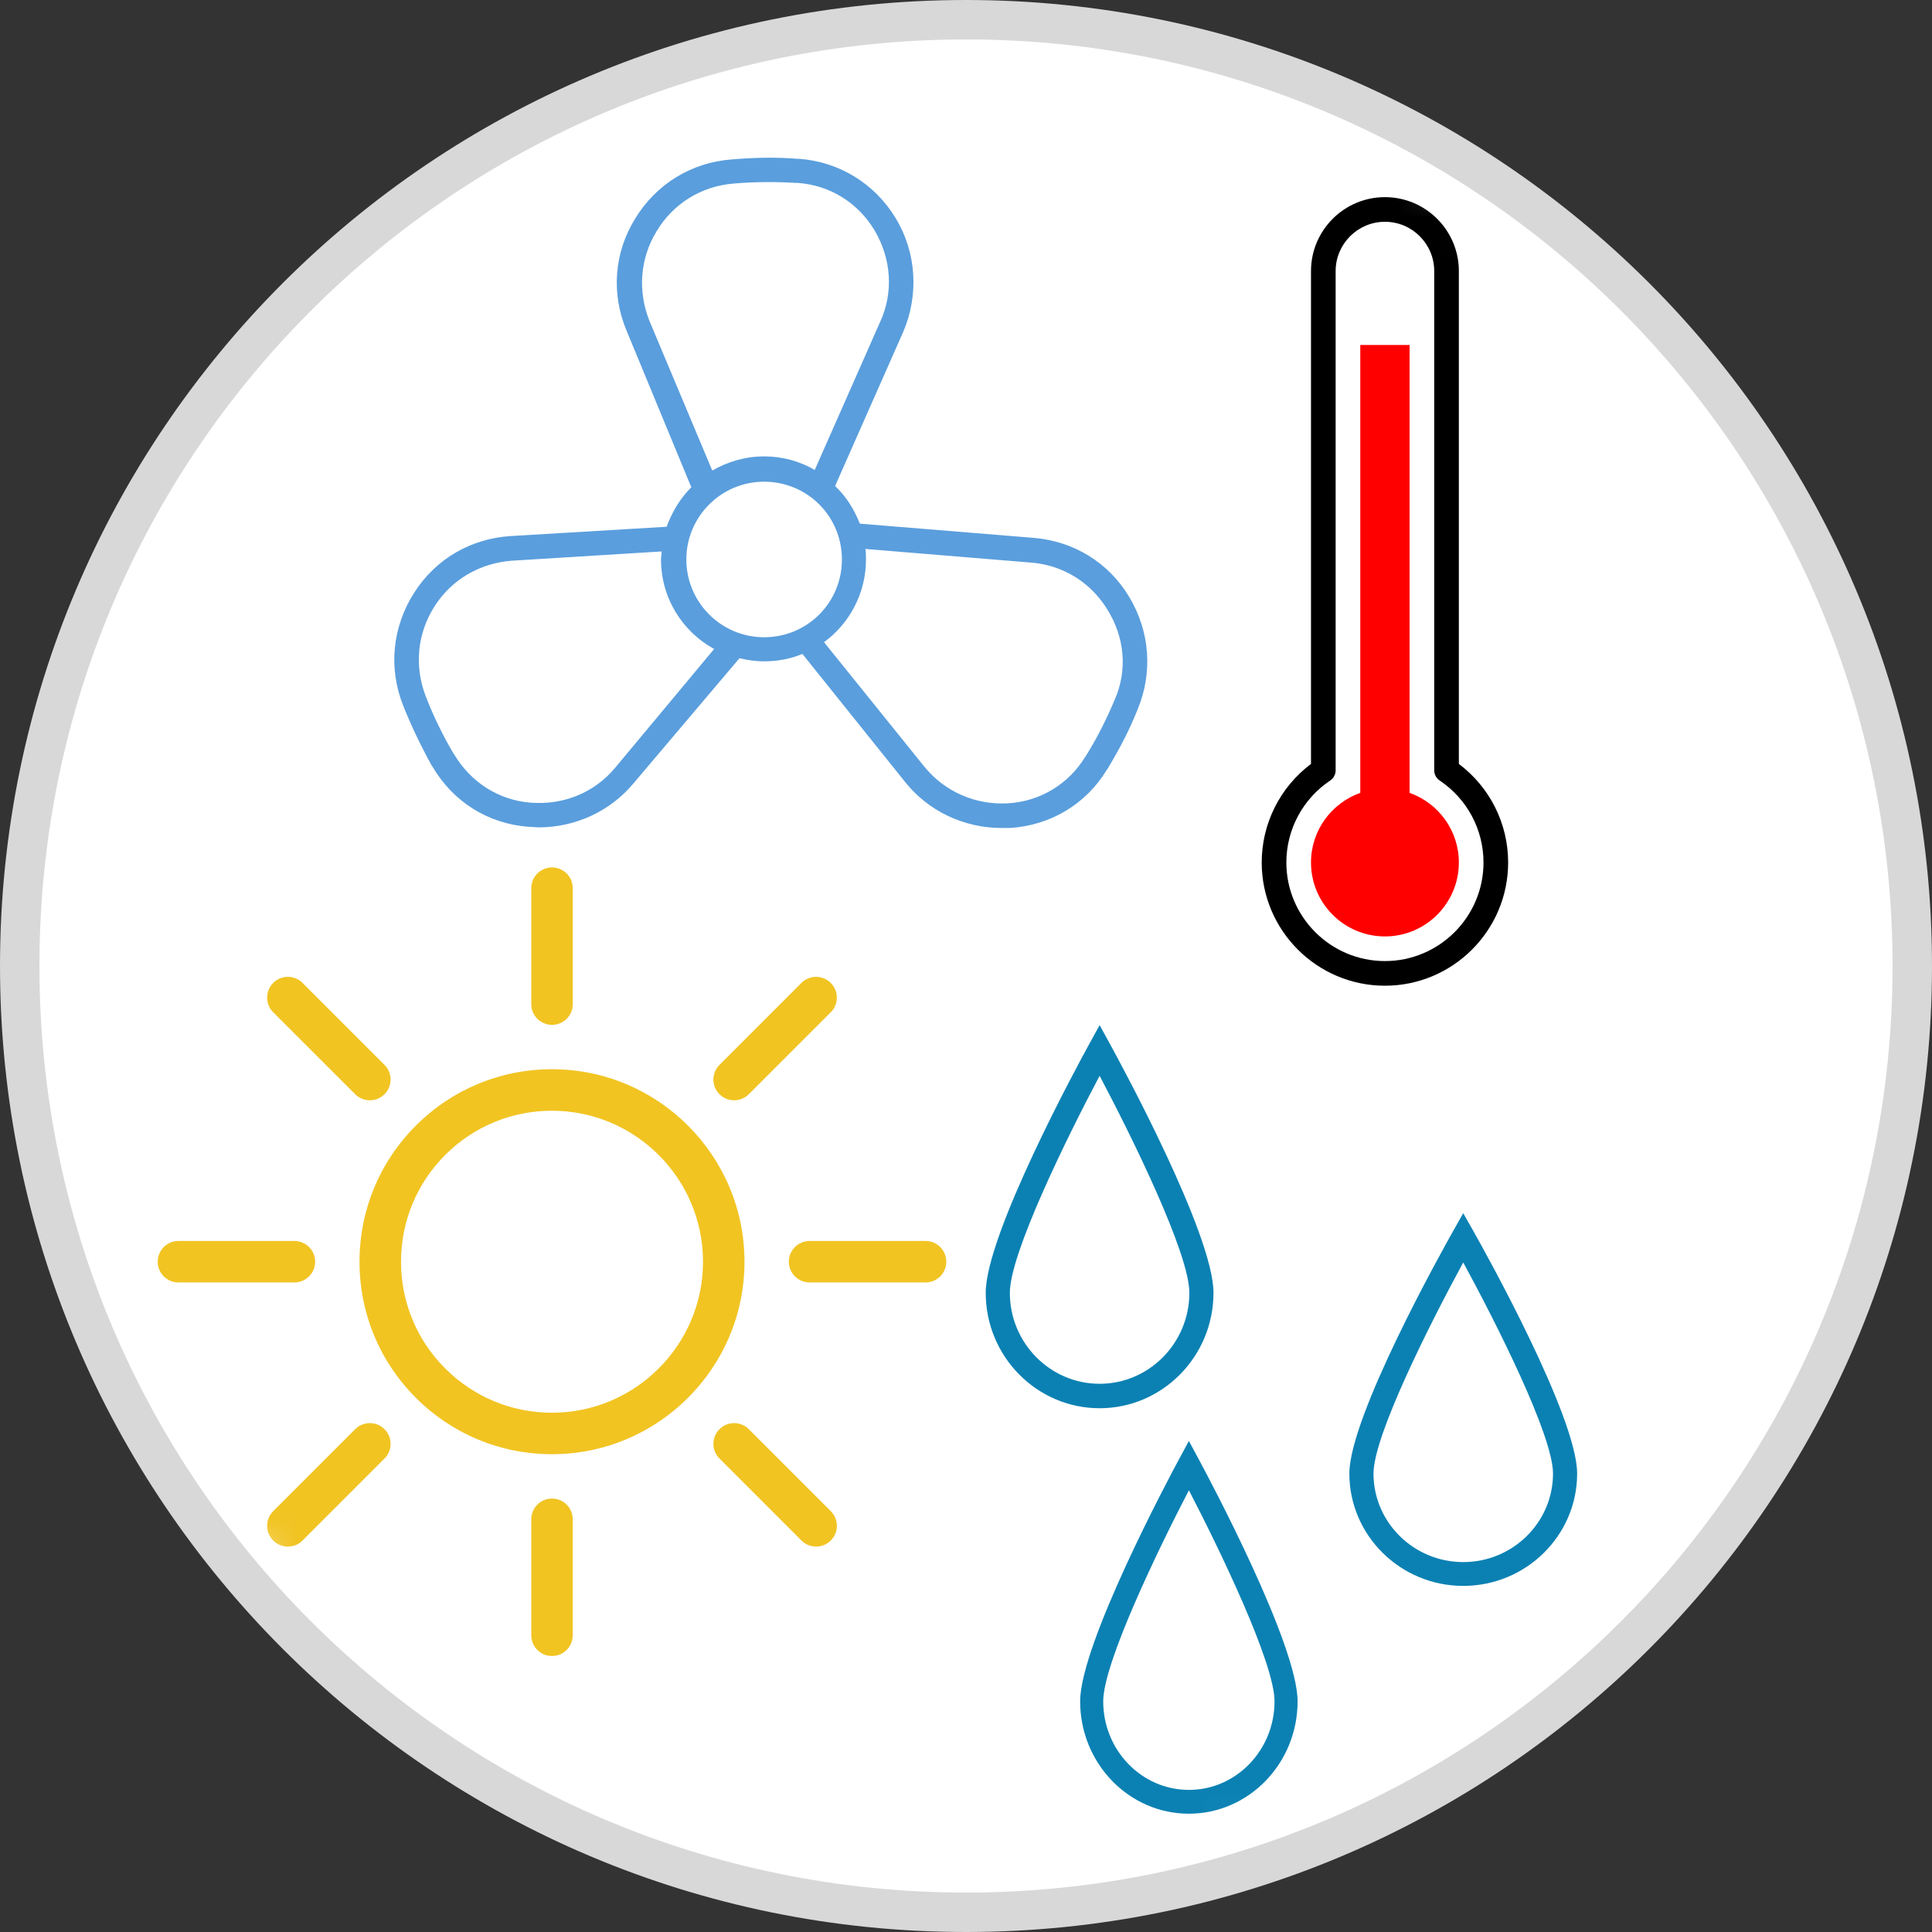 <svg width="49" height="49" viewBox="0 0 49 49" fill="none" xmlns="http://www.w3.org/2000/svg">
<rect x="0" y="0" width="49" height="49" fill="#333333" stroke="none"/>
<path d="M24.5 48.5C37.755 48.5 48.5 37.755 48.5 24.5C48.5 11.245 37.755 0.5 24.5 0.5C11.245 0.5 0.5 11.245 0.5 24.5C0.5 37.755 11.245 48.5 24.5 48.5Z" fill="white" stroke="#D8D8D8"/>
<mask id="mask0" mask-type="alpha" maskUnits="userSpaceOnUse" x="1" y="1" width="47" height="47">
<path d="M24.5 48C37.479 48 48 37.479 48 24.5C48 11.521 37.479 1 24.5 1C11.521 1 1 11.521 1 24.5C1 37.479 11.521 48 24.5 48Z" fill="white"/>
</mask>
<g mask="url(#mask0)">
<path d="M18.882 32C18.882 29.308 16.692 27.118 14 27.118C12.696 27.118 11.47 27.626 10.548 28.548C9.626 29.47 9.118 30.696 9.118 32C9.118 33.304 9.626 34.53 10.548 35.452C11.47 36.374 12.696 36.882 14 36.882C16.692 36.882 18.882 34.692 18.882 32ZM14 35.83C12.977 35.83 12.016 35.431 11.292 34.708C10.569 33.985 10.171 33.023 10.171 32C10.171 30.977 10.569 30.016 11.292 29.292C12.015 28.569 12.977 28.171 14 28.171C16.111 28.171 17.83 29.889 17.83 32C17.83 34.111 16.111 35.83 14 35.83Z" fill="#F1C422"/>
<path d="M13.474 38.533V41.473C13.474 41.764 13.709 42 14 42C14.291 42 14.526 41.764 14.526 41.474V38.533C14.526 38.242 14.291 38.007 14 38.007C13.709 38.007 13.474 38.243 13.474 38.533Z" fill="#F1C422"/>
<path d="M13.474 22.526V25.467C13.474 25.757 13.71 25.993 14 25.993C14.291 25.993 14.527 25.757 14.527 25.467V22.526C14.526 22.236 14.291 22 14 22C13.709 22 13.474 22.236 13.474 22.526Z" fill="#F1C422"/>
<path d="M20.327 39.071C20.43 39.174 20.564 39.225 20.699 39.225C20.834 39.225 20.968 39.174 21.071 39.071C21.277 38.865 21.277 38.532 21.071 38.326L18.992 36.248C18.787 36.042 18.454 36.042 18.248 36.248C18.042 36.453 18.042 36.786 18.248 36.992L20.327 39.071Z" fill="#F1C422"/>
<path d="M9.008 27.752C9.111 27.855 9.246 27.906 9.38 27.906C9.515 27.906 9.65 27.855 9.752 27.752C9.958 27.547 9.958 27.213 9.752 27.008L7.673 24.929C7.468 24.724 7.134 24.724 6.929 24.929C6.724 25.135 6.724 25.468 6.929 25.674L9.008 27.752Z" fill="#F1C422"/>
<path d="M24 32C24 31.709 23.764 31.474 23.474 31.474H20.533C20.243 31.474 20.007 31.709 20.007 32C20.007 32.291 20.243 32.526 20.533 32.526H23.474C23.764 32.526 24 32.291 24 32Z" fill="#F1C422"/>
<path d="M4.526 32.526H7.466C7.757 32.526 7.993 32.291 7.993 32C7.993 31.709 7.757 31.474 7.466 31.474H4.526C4.236 31.474 4 31.709 4 32C4 32.291 4.236 32.526 4.526 32.526Z" fill="#F1C422"/>
<path d="M20.326 24.929L18.248 27.008C18.042 27.213 18.042 27.547 18.248 27.752C18.35 27.855 18.485 27.906 18.62 27.906C18.754 27.906 18.889 27.855 18.992 27.752L21.07 25.674C21.276 25.468 21.276 25.135 21.07 24.929C20.865 24.724 20.532 24.724 20.326 24.929Z" fill="#F1C422"/>
<path d="M6.929 39.071C7.032 39.174 7.167 39.225 7.301 39.225C7.436 39.225 7.571 39.174 7.673 39.071L9.752 36.992C9.958 36.786 9.958 36.453 9.752 36.248C9.547 36.042 9.214 36.042 9.008 36.248L6.929 38.327C6.724 38.532 6.724 38.865 6.929 39.071Z" fill="#F1C422"/>
<path d="M26.206 13.641L21.807 13.281C21.666 12.921 21.462 12.592 21.18 12.326L22.903 8.428C23.31 7.488 23.247 6.408 22.715 5.531C22.183 4.655 21.29 4.107 20.273 4.028H20.226C19.662 3.981 19.098 3.997 18.55 4.044C17.533 4.122 16.64 4.67 16.108 5.547C15.575 6.408 15.497 7.441 15.889 8.381L17.533 12.358C17.251 12.639 17.047 12.984 16.906 13.36L12.961 13.595C11.943 13.657 11.051 14.174 10.503 15.035C9.955 15.896 9.845 16.929 10.221 17.884C10.425 18.401 10.675 18.918 10.941 19.403L10.973 19.45C11.489 20.327 12.366 20.89 13.399 20.969C13.493 20.969 13.587 20.984 13.665 20.984C14.589 20.984 15.482 20.577 16.076 19.857L18.754 16.695C18.957 16.741 19.161 16.773 19.38 16.773C19.724 16.773 20.053 16.71 20.351 16.585L22.95 19.826C23.545 20.577 24.453 21 25.408 21C25.47 21 25.533 21 25.611 21C26.629 20.937 27.537 20.405 28.069 19.528L28.101 19.481C28.383 19.012 28.649 18.511 28.852 17.994C29.244 17.055 29.165 16.006 28.633 15.129C28.116 14.268 27.224 13.72 26.206 13.641ZM16.656 5.86C17.078 5.156 17.799 4.717 18.613 4.655C19.145 4.608 19.677 4.608 20.194 4.639H20.241C21.055 4.702 21.76 5.14 22.183 5.845C22.605 6.565 22.668 7.41 22.323 8.162L20.664 11.919C20.288 11.7 19.85 11.575 19.38 11.575C18.895 11.575 18.441 11.716 18.065 11.935L16.468 8.13C16.17 7.379 16.233 6.549 16.656 5.86ZM15.607 19.466C15.075 20.108 14.292 20.421 13.462 20.358C12.648 20.296 11.943 19.841 11.521 19.137L11.489 19.09C11.223 18.636 10.988 18.151 10.8 17.665C10.503 16.898 10.581 16.068 11.02 15.379C11.458 14.69 12.178 14.283 12.976 14.221L16.781 13.986C16.781 14.049 16.765 14.111 16.765 14.189C16.765 15.176 17.313 16.021 18.112 16.46L15.607 19.466ZM17.407 14.189C17.407 13.109 18.284 12.217 19.38 12.217C20.476 12.217 21.353 13.094 21.353 14.189C21.353 15.285 20.476 16.162 19.38 16.162C18.284 16.162 17.407 15.27 17.407 14.189ZM28.273 17.743C28.069 18.229 27.835 18.698 27.553 19.152L27.521 19.2C27.099 19.888 26.378 20.327 25.564 20.374C24.735 20.421 23.952 20.076 23.435 19.434L20.899 16.287C21.541 15.818 21.963 15.051 21.963 14.189C21.963 14.095 21.963 14.002 21.948 13.923L26.144 14.268C26.958 14.33 27.662 14.769 28.085 15.458C28.523 16.162 28.602 16.992 28.273 17.743Z" fill="#5A9EDD"/>
<path d="M35.125 25C33.402 25 32 23.598 32 21.875C32 20.887 32.464 19.965 33.25 19.375V6.875C33.25 5.841 34.091 5 35.125 5C36.159 5 37 5.841 37 6.875V19.375C37.786 19.965 38.25 20.887 38.25 21.875C38.25 23.598 36.848 25 35.125 25ZM35.125 5.625C34.436 5.625 33.875 6.186 33.875 6.875V19.537C33.875 19.641 33.823 19.738 33.736 19.796C33.041 20.262 32.625 21.039 32.625 21.875C32.625 23.253 33.747 24.375 35.125 24.375C36.503 24.375 37.625 23.253 37.625 21.875C37.625 21.039 37.209 20.262 36.514 19.796C36.427 19.738 36.375 19.641 36.375 19.537V6.875C36.375 6.186 35.814 5.625 35.125 5.625Z" fill="black"/>
<path d="M35.75 20.109V8.75H34.5V20.109C33.772 20.367 33.25 21.059 33.25 21.875C33.25 22.91 34.09 23.75 35.125 23.75C36.16 23.75 37 22.91 37 21.875C37 21.059 36.478 20.367 35.75 20.109Z" fill="#FF0000"/>
<path d="M28.156 26.487L27.889 26L27.621 26.487C27.353 26.976 25 31.304 25 32.788C25 34.403 26.296 35.716 27.889 35.716C29.481 35.716 30.777 34.403 30.777 32.788C30.777 31.304 28.424 26.976 28.156 26.487ZM27.889 35.096C26.633 35.096 25.612 34.06 25.612 32.788C25.612 31.79 27.07 28.83 27.889 27.285C28.707 28.83 30.165 31.79 30.165 32.788C30.165 34.06 29.144 35.096 27.889 35.096Z" fill="#0B81B3"/>
<path d="M37.379 31.242L37.111 30.769L36.844 31.242C36.576 31.718 34.223 35.929 34.223 37.373C34.223 38.944 35.519 40.222 37.111 40.222C38.704 40.222 40 38.944 40 37.373C40 35.929 37.647 31.718 37.379 31.242ZM37.111 39.618C35.856 39.618 34.835 38.611 34.835 37.373C34.835 36.402 36.293 33.523 37.111 32.019C37.93 33.523 39.388 36.402 39.388 37.373C39.388 38.611 38.367 39.618 37.111 39.618Z" fill="#0B81B3"/>
<path d="M30.153 36.546L29.897 37.02C29.641 37.495 27.395 41.706 27.395 43.15C27.395 44.722 28.632 46 30.152 46C31.673 46 32.91 44.721 32.91 43.15C32.91 41.706 30.664 37.495 30.408 37.02L30.153 36.546ZM30.153 45.396C28.954 45.396 27.98 44.389 27.98 43.15C27.98 42.179 29.372 39.3 30.153 37.797C30.934 39.3 32.325 42.179 32.325 43.15C32.325 44.389 31.351 45.396 30.153 45.396Z" fill="#0B81B3"/>
</g>
</svg>
